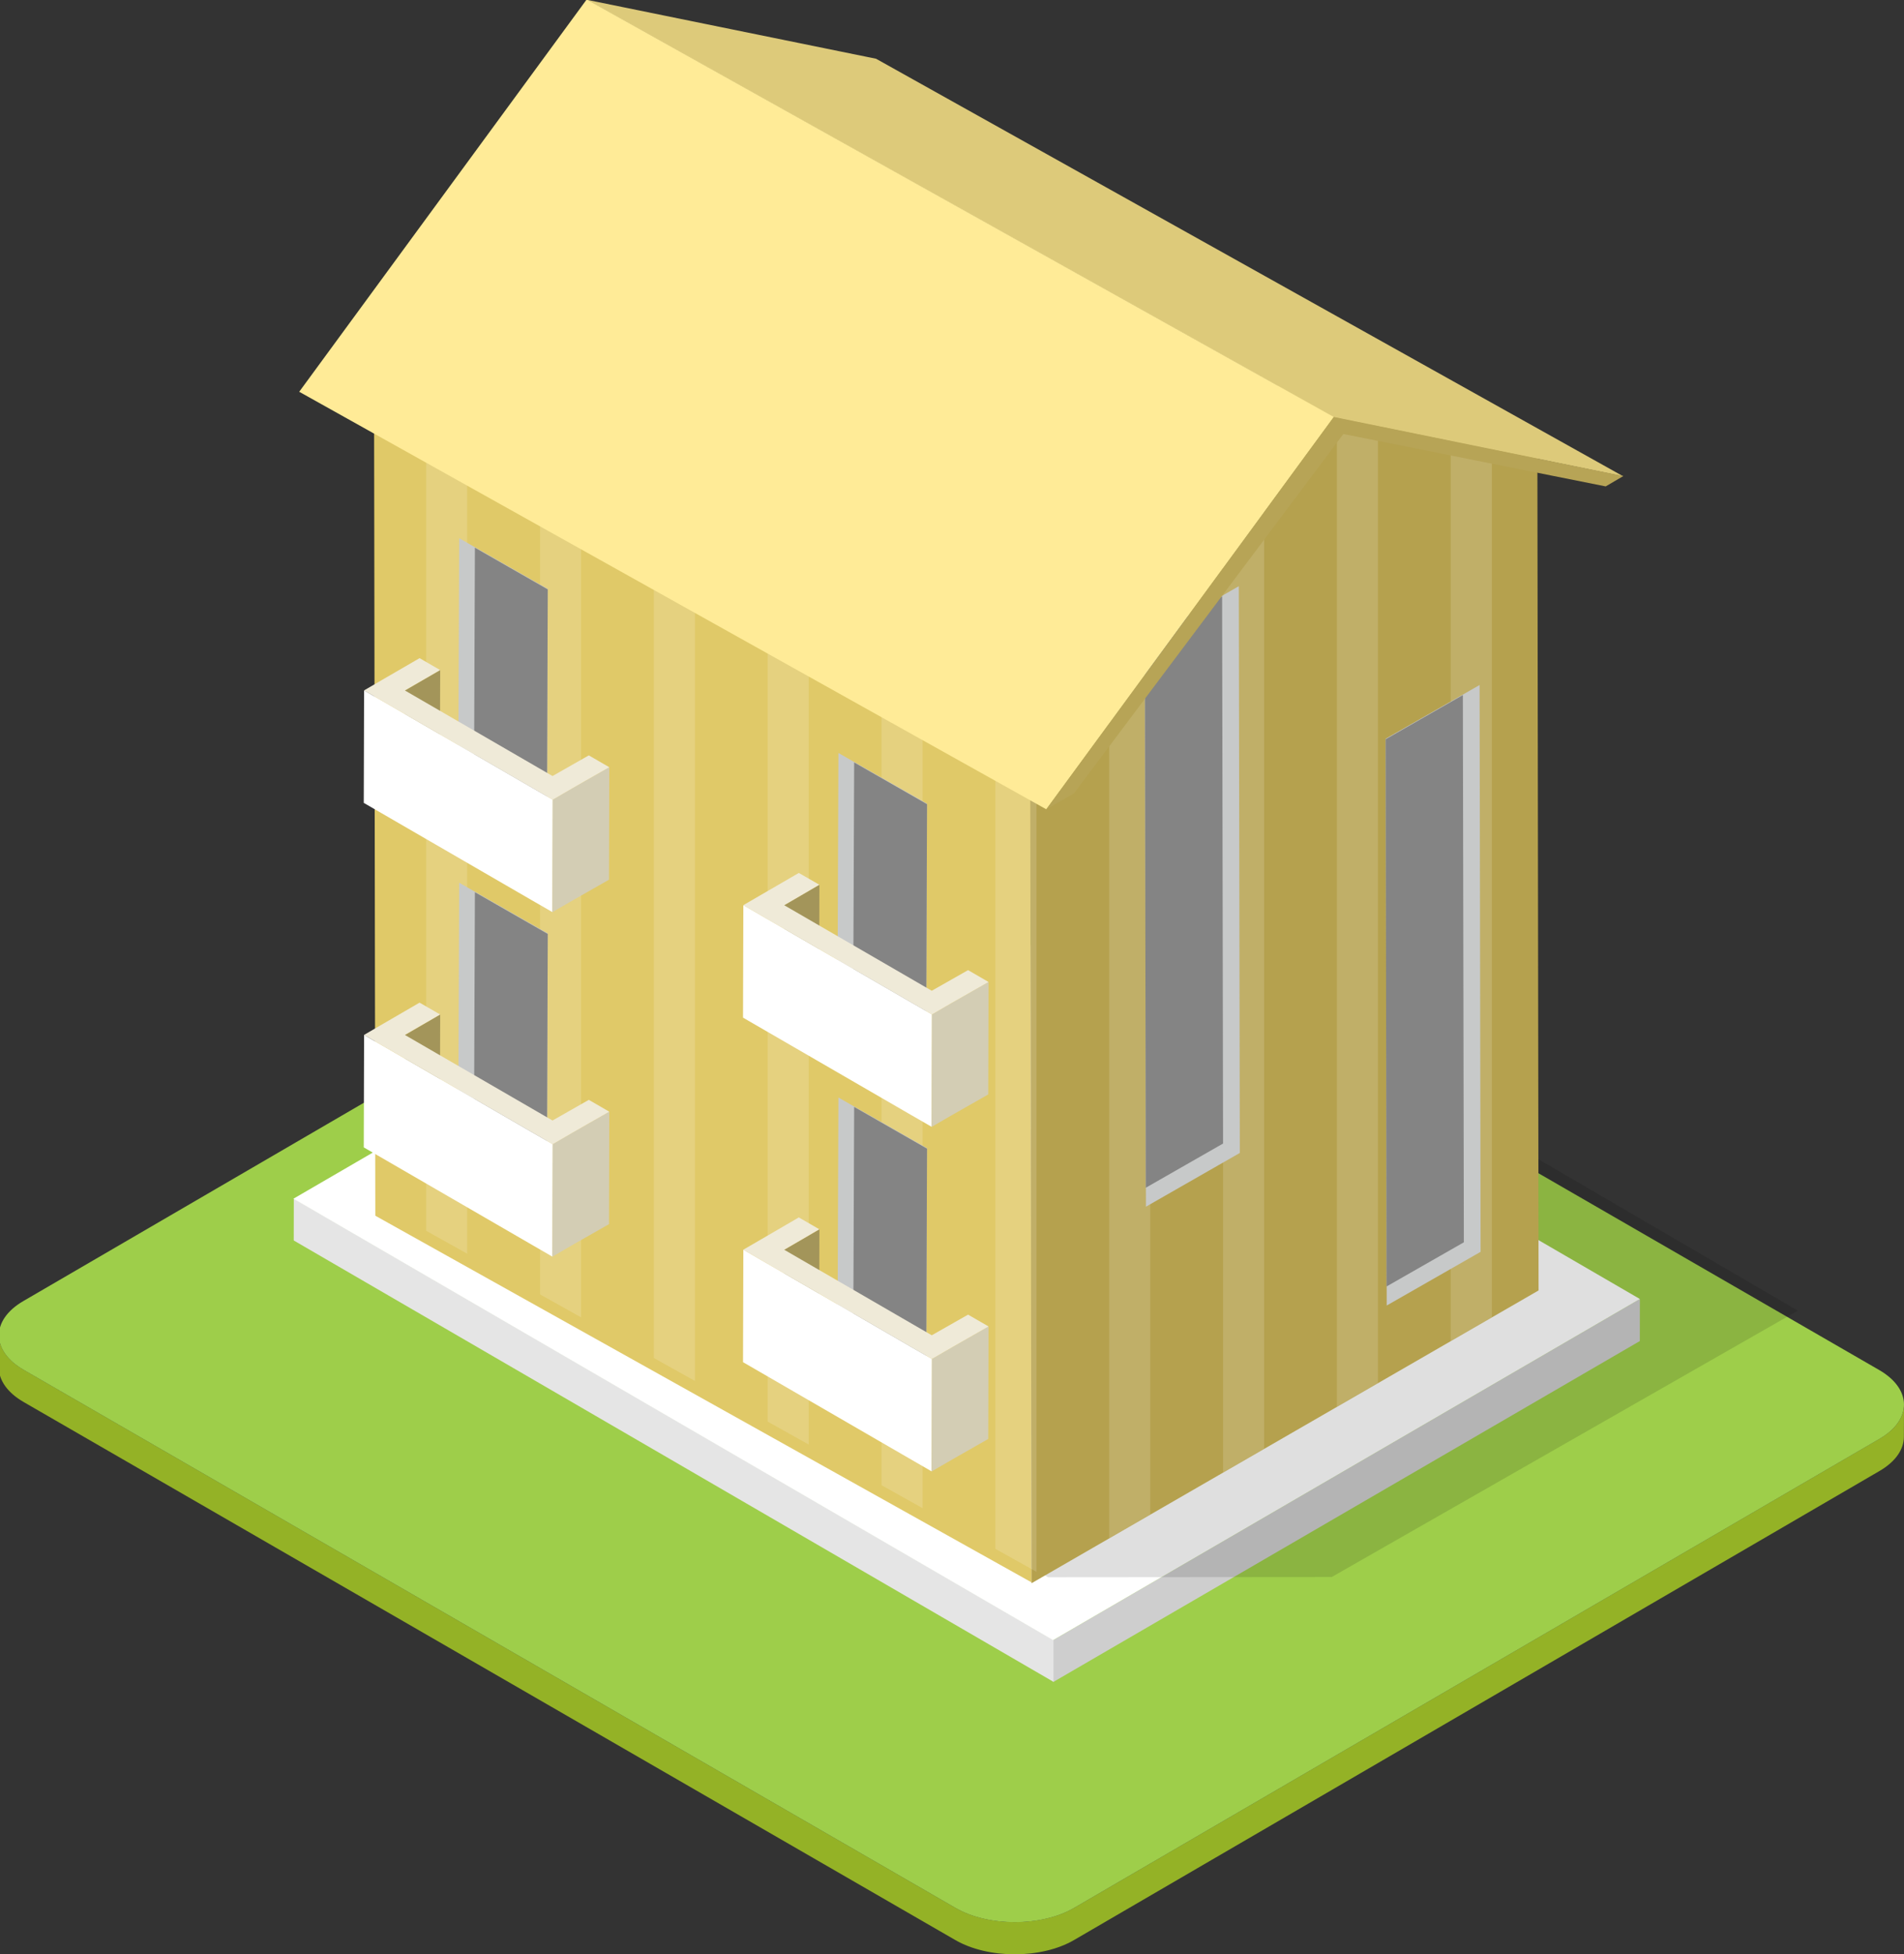 <?xml version="1.0" encoding="UTF-8" standalone="no"?>
<!-- Created with Inkscape (http://www.inkscape.org/) -->

<svg
   xmlns:dc="http://purl.org/dc/elements/1.1/"
   xmlns:cc="http://creativecommons.org/ns#"
   xmlns:rdf="http://www.w3.org/1999/02/22-rdf-syntax-ns#"
   xmlns:svg="http://www.w3.org/2000/svg"
   xmlns="http://www.w3.org/2000/svg"
   xmlns:sodipodi="http://sodipodi.sourceforge.net/DTD/sodipodi-0.dtd"
   xmlns:inkscape="http://www.inkscape.org/namespaces/inkscape"
   width="46.131mm"
   height="47.33mm"
   viewBox="0 0 46.131 47.33"
   version="1.1"
   id="svg17471"
   inkscape:version="0.92.3 (2405546, 2018-03-11)"
   sodipodi:docname="apartemant-17.svg">
  <rect x="0" y="0" width="46.131" height="47.33" fill="#333333" stroke="none"/>
  <defs
     id="defs17465">
    <clipPath
       clipPathUnits="userSpaceOnUse"
       id="clipPath272075">
      <path
         d="m 1274.104,727.765 45.052,-25.166 34.801,20.09 -0.085,58.936 -17.463,3.558 -17.348,-23.65 -45.047,25.166 z"
         id="path272073"
         inkscape:connector-curvature="0" />
    </clipPath>
    <clipPath
       clipPathUnits="userSpaceOnUse"
       id="clipPath272083">
      <path
         d="m 1276.76,805.197 h 2.82 v -88.176 h -2.82 z"
         id="path272081"
         inkscape:connector-curvature="0" />
    </clipPath>
    <clipPath
       clipPathUnits="userSpaceOnUse"
       id="clipPath272097">
      <path
         d="m 1284.58,802.937 h 2.82 V 714.76 h -2.82 z"
         id="path272095"
         inkscape:connector-curvature="0" />
    </clipPath>
    <clipPath
       clipPathUnits="userSpaceOnUse"
       id="clipPath272111">
      <path
         d="m 1292.39,800.674 h 2.82 v -88.178 h -2.82 z"
         id="path272109"
         inkscape:connector-curvature="0" />
    </clipPath>
    <clipPath
       clipPathUnits="userSpaceOnUse"
       id="clipPath272125">
      <path
         d="m 1300.2,798.41 h 2.82 v -88.178 h -2.82 z"
         id="path272123"
         inkscape:connector-curvature="0" />
    </clipPath>
    <clipPath
       clipPathUnits="userSpaceOnUse"
       id="clipPath272139">
      <path
         d="m 1308.02,797.666 h 2.82 V 696.152 h -2.82 z"
         id="path272137"
         inkscape:connector-curvature="0" />
    </clipPath>
    <clipPath
       clipPathUnits="userSpaceOnUse"
       id="clipPath272153">
      <path
         d="m 1315.83,795.061 h 2.82 V 693.547 h -2.82 z"
         id="path272151"
         inkscape:connector-curvature="0" />
    </clipPath>
    <clipPath
       clipPathUnits="userSpaceOnUse"
       id="clipPath272167">
      <path
         d="m 1323.64,792.455 h 2.82 V 690.943 h -2.82 z"
         id="path272165"
         inkscape:connector-curvature="0" />
    </clipPath>
    <clipPath
       clipPathUnits="userSpaceOnUse"
       id="clipPath272181">
      <path
         d="m 1331.46,789.85 h 2.82 V 688.336 h -2.82 z"
         id="path272179"
         inkscape:connector-curvature="0" />
    </clipPath>
    <clipPath
       clipPathUnits="userSpaceOnUse"
       id="clipPath272195">
      <path
         d="m 1339.27,787.246 h 2.82 V 685.732 h -2.82 z"
         id="path272193"
         inkscape:connector-curvature="0" />
    </clipPath>
    <clipPath
       clipPathUnits="userSpaceOnUse"
       id="clipPath272209">
      <path
         d="m 1347.08,784.641 h 2.83 V 683.127 h -2.83 z"
         id="path272207"
         inkscape:connector-curvature="0" />
    </clipPath>
    <clipPath
       clipPathUnits="userSpaceOnUse"
       id="clipPath272051">
      <path
         d="m 1291.49,742.131 h 79.42 v -39.615 h -79.42 z"
         id="path272049"
         inkscape:connector-curvature="0" />
    </clipPath>
  </defs>
  <sodipodi:namedview
     id="base"
     pagecolor="#ffffff"
     bordercolor="#666666"
     borderopacity="1.0"
     inkscape:pageopacity="0.0"
     inkscape:pageshadow="2"
     inkscape:zoom="0.35"
     inkscape:cx="114.32019"
     inkscape:cy="-1.9852677"
     inkscape:document-units="mm"
     inkscape:current-layer="layer1"
     showgrid="false"
     fit-margin-top="0"
     fit-margin-left="0"
     fit-margin-right="0"
     fit-margin-bottom="0"
     inkscape:window-width="1366"
     inkscape:window-height="716"
     inkscape:window-x="-8"
     inkscape:window-y="-8"
     inkscape:window-maximized="1" />
  <g
     inkscape:label="Layer 1"
     inkscape:groupmode="layer"
     id="layer1"
     transform="translate(107.732,-100.978)">
    <g
       id="g272025"
       transform="matrix(0.353,0,0,-0.353,-62.193,135.828)">
      <path
         d="m 0,0 -55.28,-32.188 c -2.245,-1.304 -5.895,-1.304 -8.151,0 L -127.379,4.73 c -1.134,0.655 -1.704,1.52 -1.7,2.379 l -0.009,-2.211 c 0,-0.861 0.567,-1.72 1.705,-2.377 l 63.943,-36.917 c 2.258,-1.307 5.91,-1.307 8.155,0 l 55.279,32.183 c 1.115,0.647 1.675,1.496 1.675,2.344 L 1.678,2.342 C 1.675,1.492 1.115,0.645 0,0"
         style="fill:#94b226;fill-opacity:1;fill-rule:nonzero;stroke:none"
         id="path272027"
         inkscape:connector-curvature="0" />
    </g>
    <g
       id="g272029"
       transform="matrix(0.353,0,0,-0.353,-62.202,134.163)">
      <path
         d="m 0,0 c 2.259,-1.307 2.27,-3.42 0.025,-4.721 l -55.28,-32.187 c -2.245,-1.305 -5.894,-1.305 -8.15,0 L -127.354,0.01 c -2.257,1.303 -2.27,3.418 -0.023,4.722 l 55.28,32.184 c 2.242,1.305 5.895,1.305 8.155,0 z"
         style="fill:#9ece4a;fill-opacity:1;fill-rule:nonzero;stroke:none"
         id="path272031"
         inkscape:connector-curvature="0" />
    </g>
    <g
       id="g272033"
       transform="matrix(0.353,0,0,-0.353,-68,132.443)">
      <path
         d="m 0,0 -0.005,-2.885 -40.267,-23.4 v 2.877 z"
         style="fill:#cecece;fill-opacity:1;fill-rule:nonzero;stroke:none"
         id="path272035"
         inkscape:connector-curvature="0" />
    </g>
    <g
       id="g272037"
       transform="matrix(0.353,0,0,-0.353,-82.207,140.701)">
      <path
         d="m 0,0 v -2.877 l -52.147,30.287 0.005,2.881 z"
         style="fill:#e5e5e5;fill-opacity:1;fill-rule:nonzero;stroke:none"
         id="path272039"
         inkscape:connector-curvature="0" />
    </g>
    <g
       id="g272041"
       transform="matrix(0.353,0,0,-0.353,-68,132.443)">
      <path
         d="M 0,0 -40.272,-23.408 -92.414,6.883 -52.146,30.285 Z"
         style="fill:#ffffff;fill-opacity:1;fill-rule:nonzero;stroke:none"
         id="path272043"
         inkscape:connector-curvature="0" />
    </g>
    <g
       transform="matrix(0.353,0,0,-0.353,-548.104,387.171)"
       id="g272045">
      <g
         id="g272047" />
      <g
         id="g272059">
        <g
           clip-path="url(#clipPath272051)"
           id="g272057"
           style="opacity:0.13">
          <g
             transform="translate(1370.912,720.811)"
             id="g272055">
            <path
               d="M 0,0 -31.996,-18.279 -51.46,-18.295 -79.424,-2.348 -36.542,21.32 Z"
               style="fill:#060606;fill-opacity:1;fill-rule:nonzero;stroke:none"
               id="path272053"
               inkscape:connector-curvature="0" />
          </g>
        </g>
      </g>
    </g>
    <g
       id="g272061"
       transform="matrix(0.353,0,0,-0.353,-82.735,139.309)">
      <path
         d="M 0,0 -45.053,25.166 -45.143,84.1 -0.096,58.934 Z"
         style="fill:#e0c968;fill-opacity:1;fill-rule:nonzero;stroke:none"
         id="path272063"
         inkscape:connector-curvature="0" />
    </g>
    <g
       id="g272065"
       transform="matrix(0.353,0,0,-0.353,-76.649,110.175)">
      <path
         d="m 0,0 17.463,-3.559 0.085,-58.935 -34.801,-20.09 -0.096,58.934 z"
         style="fill:#b5a14e;fill-opacity:1;fill-rule:nonzero;stroke:none"
         id="path272067"
         inkscape:connector-curvature="0" />
    </g>
    <g
       transform="matrix(0.353,0,0,-0.353,-548.104,387.171)"
       id="g272069">
      <g
         id="g272071"
         clip-path="url(#clipPath272075)">
        <g
           id="g272077">
          <g
             id="g272079" />
          <g
             id="g272089">
            <g
               clip-path="url(#clipPath272083)"
               id="g272087"
               style="opacity:0.15">
              <path
                 d="m 1279.581,717.021 h -2.819 v 88.176 h 2.819 z"
                 style="fill:#ffffff;fill-opacity:1;fill-rule:nonzero;stroke:none"
                 id="path272085"
                 inkscape:connector-curvature="0" />
            </g>
          </g>
        </g>
        <g
           id="g272091">
          <g
             id="g272093" />
          <g
             id="g272103">
            <g
               clip-path="url(#clipPath272097)"
               id="g272101"
               style="opacity:0.15">
              <path
                 d="m 1287.396,714.76 h -2.82 v 88.178 h 2.82 z"
                 style="fill:#ffffff;fill-opacity:1;fill-rule:nonzero;stroke:none"
                 id="path272099"
                 inkscape:connector-curvature="0" />
            </g>
          </g>
        </g>
        <g
           id="g272105">
          <g
             id="g272107" />
          <g
             id="g272117">
            <g
               clip-path="url(#clipPath272111)"
               id="g272115"
               style="opacity:0.15">
              <path
                 d="m 1295.21,712.496 h -2.819 v 88.178 h 2.819 z"
                 style="fill:#ffffff;fill-opacity:1;fill-rule:nonzero;stroke:none"
                 id="path272113"
                 inkscape:connector-curvature="0" />
            </g>
          </g>
        </g>
        <g
           id="g272119">
          <g
             id="g272121" />
          <g
             id="g272131">
            <g
               clip-path="url(#clipPath272125)"
               id="g272129"
               style="opacity:0.15">
              <path
                 d="m 1303.022,710.232 h -2.823 v 88.178 h 2.823 z"
                 style="fill:#ffffff;fill-opacity:1;fill-rule:nonzero;stroke:none"
                 id="path272127"
                 inkscape:connector-curvature="0" />
            </g>
          </g>
        </g>
        <g
           id="g272133">
          <g
             id="g272135" />
          <g
             id="g272145">
            <g
               clip-path="url(#clipPath272139)"
               id="g272143"
               style="opacity:0.15">
              <path
                 d="m 1310.836,696.152 h -2.819 v 101.514 h 2.819 z"
                 style="fill:#ffffff;fill-opacity:1;fill-rule:nonzero;stroke:none"
                 id="path272141"
                 inkscape:connector-curvature="0" />
            </g>
          </g>
        </g>
        <g
           id="g272147">
          <g
             id="g272149" />
          <g
             id="g272159">
            <g
               clip-path="url(#clipPath272153)"
               id="g272157"
               style="opacity:0.15">
              <path
                 d="m 1318.651,693.547 h -2.821 v 101.514 h 2.821 z"
                 style="fill:#ffffff;fill-opacity:1;fill-rule:nonzero;stroke:none"
                 id="path272155"
                 inkscape:connector-curvature="0" />
            </g>
          </g>
        </g>
        <g
           id="g272161">
          <g
             id="g272163" />
          <g
             id="g272173">
            <g
               clip-path="url(#clipPath272167)"
               id="g272171"
               style="opacity:0.15">
              <path
                 d="m 1326.465,690.943 h -2.821 v 101.512 h 2.821 z"
                 style="fill:#ffffff;fill-opacity:1;fill-rule:nonzero;stroke:none"
                 id="path272169"
                 inkscape:connector-curvature="0" />
            </g>
          </g>
        </g>
        <g
           id="g272175">
          <g
             id="g272177" />
          <g
             id="g272187">
            <g
               clip-path="url(#clipPath272181)"
               id="g272185"
               style="opacity:0.15">
              <path
                 d="m 1334.277,688.336 h -2.821 V 789.85 h 2.821 z"
                 style="fill:#ffffff;fill-opacity:1;fill-rule:nonzero;stroke:none"
                 id="path272183"
                 inkscape:connector-curvature="0" />
            </g>
          </g>
        </g>
        <g
           id="g272189">
          <g
             id="g272191" />
          <g
             id="g272201">
            <g
               clip-path="url(#clipPath272195)"
               id="g272199"
               style="opacity:0.15">
              <path
                 d="m 1342.092,685.732 h -2.819 v 101.514 h 2.819 z"
                 style="fill:#ffffff;fill-opacity:1;fill-rule:nonzero;stroke:none"
                 id="path272197"
                 inkscape:connector-curvature="0" />
            </g>
          </g>
        </g>
        <g
           id="g272203">
          <g
             id="g272205" />
          <g
             id="g272215">
            <g
               clip-path="url(#clipPath272209)"
               id="g272213"
               style="opacity:0.15">
              <path
                 d="m 1349.907,683.127 h -2.824 v 101.514 h 2.824 z"
                 style="fill:#ffffff;fill-opacity:1;fill-rule:nonzero;stroke:none"
                 id="path272211"
                 inkscape:connector-curvature="0" />
            </g>
          </g>
        </g>
      </g>
    </g>
    <g
       id="g272225"
       transform="matrix(0.353,0,0,-0.353,-79.992,116.478)">
      <path
         d="M 0,0 0.068,-38.893 6.512,-35.205 6.441,3.684 Z"
         style="fill:#c7c9c9;fill-opacity:1;fill-rule:nonzero;stroke:none"
         id="path272227"
         inkscape:connector-curvature="0" />
    </g>
    <g
       id="g272229"
       transform="matrix(0.353,0,0,-0.353,-78.122,115.421)">
      <path
         d="m 0,0 0.065,-37.553 -5.303,-3.033 -0.063,37.551 z"
         style="fill:#848484;fill-opacity:1;fill-rule:nonzero;stroke:none"
         id="path272231"
         inkscape:connector-curvature="0" />
    </g>
    <g
       id="g272233"
       transform="matrix(0.353,0,0,-0.353,-74.158,118.871)">
      <path
         d="M 0,0 0.067,-38.895 6.512,-35.211 6.443,3.684 Z"
         style="fill:#c7c9c9;fill-opacity:1;fill-rule:nonzero;stroke:none"
         id="path272235"
         inkscape:connector-curvature="0" />
    </g>
    <g
       id="g272237"
       transform="matrix(0.353,0,0,-0.353,-72.289,117.814)">
      <path
         d="M 0,0 0.068,-37.551 -5.238,-40.582 -5.3,-3.033 Z"
         style="fill:#848484;fill-opacity:1;fill-rule:nonzero;stroke:none"
         id="path272239"
         inkscape:connector-curvature="0" />
    </g>
    <g
       id="g272241"
       transform="matrix(0.353,0,0,-0.353,-75.42,111.084)">
      <path
         d="m 0,0 -51.282,28.648 19.875,-4.05 51.279,-28.651 z"
         style="fill:#ddca7a;fill-opacity:1;fill-rule:nonzero;stroke:none"
         id="path272243"
         inkscape:connector-curvature="0" />
    </g>
    <g
       id="g272245"
       transform="matrix(0.353,0,0,-0.353,-82.382,120.581)">
      <path
         d="M 0,0 -51.276,28.65 -31.547,55.568 19.735,26.92 Z"
         style="fill:#ffeb97;fill-opacity:1;fill-rule:nonzero;stroke:none"
         id="path272247"
         inkscape:connector-curvature="0" />
    </g>
    <g
       id="g272249"
       transform="matrix(0.353,0,0,-0.353,-82.382,120.581)">
      <path
         d="M 0,0 1.894,1.084 20.39,25.752 38.395,22.156 39.607,22.867 19.735,26.92 Z"
         style="fill:#b7a456;fill-opacity:1;fill-rule:nonzero;stroke:none"
         id="path272251"
         inkscape:connector-curvature="0" />
    </g>
    <g
       id="g272253"
       transform="matrix(0.353,0,0,-0.353,-94.462,115.243)">
      <path
         d="m 0,0 -0.062,-17.426 -6.081,3.479 0.068,17.427 z"
         style="fill:#c7c9c9;fill-opacity:1;fill-rule:nonzero;stroke:none"
         id="path272255"
         inkscape:connector-curvature="0" />
    </g>
    <g
       id="g272257"
       transform="matrix(0.353,0,0,-0.353,-96.226,114.244)">
      <path
         d="m 0,0 -0.061,-16.164 5.005,-2.863 0.057,16.164 z"
         style="fill:#848484;fill-opacity:1;fill-rule:nonzero;stroke:none"
         id="path272259"
         inkscape:connector-curvature="0" />
    </g>
    <g
       id="g272261"
       transform="matrix(0.353,0,0,-0.353,-97.067,117.209)">
      <path
         d="m 0,0 -0.021,-7.715 -2.417,-1.404 0.021,7.717 z"
         style="fill:#a3955a;fill-opacity:1;fill-rule:nonzero;stroke:none"
         id="path272263"
         inkscape:connector-curvature="0" />
    </g>
    <g
       id="g272265"
       transform="matrix(0.353,0,0,-0.353,-94.837,120.061)">
      <path
         d="m 0,0 -11.541,6.686 -0.022,-7.719 11.543,-6.686 1.407,-0.81 0.022,7.715 z"
         style="fill:#ffffff;fill-opacity:1;fill-rule:nonzero;stroke:none"
         id="path272267"
         inkscape:connector-curvature="0" />
    </g>
    <g
       id="g272269"
       transform="matrix(0.353,0,0,-0.353,-92.97,119.562)">
      <path
         d="m 0,0 -2.486,-1.416 -1.398,-0.814 -0.022,-7.715 1.398,0.81 2.489,1.418 z"
         style="fill:#d3cdb4;fill-opacity:1;fill-rule:nonzero;stroke:none"
         id="path272271"
         inkscape:connector-curvature="0" />
    </g>
    <g
       id="g272273"
       transform="matrix(0.353,0,0,-0.353,-92.97,119.562)">
      <path
         d="m 0,0 -2.486,-1.416 -1.398,-0.814 -1.409,0.814 -11.541,6.686 1.395,0.812 2.418,1.402 1.407,-0.814 -2.417,-1.402 10.135,-5.872 2.491,1.417 z"
         style="fill:#efead8;fill-opacity:1;fill-rule:nonzero;stroke:none"
         id="path272275"
         inkscape:connector-curvature="0" />
    </g>
    <g
       id="g272277"
       transform="matrix(0.353,0,0,-0.353,-85.272,120.445)">
      <path
         d="m 0,0 -0.065,-17.426 -6.08,3.481 0.064,17.424 z"
         style="fill:#c7c9c9;fill-opacity:1;fill-rule:nonzero;stroke:none"
         id="path272279"
         inkscape:connector-curvature="0" />
    </g>
    <g
       id="g272281"
       transform="matrix(0.353,0,0,-0.353,-87.037,119.446)">
      <path
         d="m 0,0 -0.065,-16.164 5.007,-2.865 0.06,16.164 z"
         style="fill:#848484;fill-opacity:1;fill-rule:nonzero;stroke:none"
         id="path272283"
         inkscape:connector-curvature="0" />
    </g>
    <g
       id="g272285"
       transform="matrix(0.353,0,0,-0.353,-87.879,122.409)">
      <path
         d="m 0,0 -0.02,-7.719 -2.419,-1.406 0.025,7.721 z"
         style="fill:#a3955a;fill-opacity:1;fill-rule:nonzero;stroke:none"
         id="path272287"
         inkscape:connector-curvature="0" />
    </g>
    <g
       id="g272289"
       transform="matrix(0.353,0,0,-0.353,-85.648,125.263)">
      <path
         d="m 0,0 -11.541,6.686 -0.022,-7.719 11.543,-6.684 1.407,-0.81 0.021,7.714 z"
         style="fill:#ffffff;fill-opacity:1;fill-rule:nonzero;stroke:none"
         id="path272291"
         inkscape:connector-curvature="0" />
    </g>
    <g
       id="g272293"
       transform="matrix(0.353,0,0,-0.353,-83.781,124.764)">
      <path
         d="m 0,0 -2.486,-1.416 -1.399,-0.813 -0.021,-7.714 1.397,0.81 2.487,1.416 z"
         style="fill:#d3cdb4;fill-opacity:1;fill-rule:nonzero;stroke:none"
         id="path272295"
         inkscape:connector-curvature="0" />
    </g>
    <g
       id="g272297"
       transform="matrix(0.353,0,0,-0.353,-83.781,124.764)">
      <path
         d="m 0,0 -2.486,-1.416 -1.399,-0.813 -1.408,0.813 -11.541,6.686 1.395,0.81 2.416,1.402 1.407,-0.808 -2.414,-1.404 10.132,-5.872 2.492,1.416 z"
         style="fill:#efead8;fill-opacity:1;fill-rule:nonzero;stroke:none"
         id="path272299"
         inkscape:connector-curvature="0" />
    </g>
    <g
       id="g272301"
       transform="matrix(0.353,0,0,-0.353,-94.462,123.587)">
      <path
         d="m 0,0 -0.062,-17.43 -6.081,3.481 0.068,17.426 z"
         style="fill:#c7c9c9;fill-opacity:1;fill-rule:nonzero;stroke:none"
         id="path272303"
         inkscape:connector-curvature="0" />
    </g>
    <g
       id="g272305"
       transform="matrix(0.353,0,0,-0.353,-96.226,122.589)">
      <path
         d="m 0,0 -0.061,-16.164 5.005,-2.863 0.057,16.162 z"
         style="fill:#848484;fill-opacity:1;fill-rule:nonzero;stroke:none"
         id="path272307"
         inkscape:connector-curvature="0" />
    </g>
    <g
       id="g272309"
       transform="matrix(0.353,0,0,-0.353,-97.067,125.553)">
      <path
         d="m 0,0 -0.021,-7.721 -2.417,-1.398 0.021,7.715 z"
         style="fill:#a3955a;fill-opacity:1;fill-rule:nonzero;stroke:none"
         id="path272311"
         inkscape:connector-curvature="0" />
    </g>
    <g
       id="g272313"
       transform="matrix(0.353,0,0,-0.353,-94.837,128.407)">
      <path
         d="m 0,0 -11.541,6.686 -0.022,-7.715 11.543,-6.686 1.407,-0.814 0.022,7.718 z"
         style="fill:#ffffff;fill-opacity:1;fill-rule:nonzero;stroke:none"
         id="path272315"
         inkscape:connector-curvature="0" />
    </g>
    <g
       id="g272317"
       transform="matrix(0.353,0,0,-0.353,-92.97,127.906)">
      <path
         d="m 0,0 -2.486,-1.418 -1.398,-0.811 -0.022,-7.718 1.398,0.814 2.489,1.416 z"
         style="fill:#d3cdb4;fill-opacity:1;fill-rule:nonzero;stroke:none"
         id="path272319"
         inkscape:connector-curvature="0" />
    </g>
    <g
       id="g272321"
       transform="matrix(0.353,0,0,-0.353,-92.97,127.906)">
      <path
         d="m 0,0 -2.486,-1.418 -1.398,-0.811 -1.409,0.811 -11.541,6.686 1.395,0.812 2.418,1.404 1.407,-0.812 -2.417,-1.404 10.135,-5.872 2.491,1.417 z"
         style="fill:#efead8;fill-opacity:1;fill-rule:nonzero;stroke:none"
         id="path272323"
         inkscape:connector-curvature="0" />
    </g>
    <g
       id="g272325"
       transform="matrix(0.353,0,0,-0.353,-85.272,128.79)">
      <path
         d="m 0,0 -0.065,-17.428 -6.08,3.481 0.064,17.426 z"
         style="fill:#c7c9c9;fill-opacity:1;fill-rule:nonzero;stroke:none"
         id="path272327"
         inkscape:connector-curvature="0" />
    </g>
    <g
       id="g272329"
       transform="matrix(0.353,0,0,-0.353,-87.037,127.79)">
      <path
         d="m 0,0 -0.065,-16.166 5.007,-2.867 0.06,16.168 z"
         style="fill:#848484;fill-opacity:1;fill-rule:nonzero;stroke:none"
         id="path272331"
         inkscape:connector-curvature="0" />
    </g>
    <g
       id="g272333"
       transform="matrix(0.353,0,0,-0.353,-87.879,130.756)">
      <path
         d="m 0,0 -0.02,-7.717 -2.419,-1.402 0.025,7.717 z"
         style="fill:#a3955a;fill-opacity:1;fill-rule:nonzero;stroke:none"
         id="path272335"
         inkscape:connector-curvature="0" />
    </g>
    <g
       id="g272337"
       transform="matrix(0.353,0,0,-0.353,-85.648,133.609)">
      <path
         d="m 0,0 -11.541,6.686 -0.022,-7.717 11.543,-6.684 1.407,-0.812 0.021,7.716 z"
         style="fill:#ffffff;fill-opacity:1;fill-rule:nonzero;stroke:none"
         id="path272339"
         inkscape:connector-curvature="0" />
    </g>
    <g
       id="g272341"
       transform="matrix(0.353,0,0,-0.353,-83.781,133.108)">
      <path
         d="m 0,0 -2.486,-1.42 -1.399,-0.81 -0.021,-7.717 1.397,0.81 2.487,1.418 z"
         style="fill:#d3cdb4;fill-opacity:1;fill-rule:nonzero;stroke:none"
         id="path272343"
         inkscape:connector-curvature="0" />
    </g>
    <g
       id="g272345"
       transform="matrix(0.353,0,0,-0.353,-83.781,133.108)">
      <path
         d="m 0,0 -2.486,-1.42 -1.399,-0.81 -1.408,0.81 -11.541,6.686 1.395,0.81 2.416,1.406 1.407,-0.814 -2.414,-1.402 10.132,-5.871 2.492,1.416 z"
         style="fill:#efead8;fill-opacity:1;fill-rule:nonzero;stroke:none"
         id="path272347"
         inkscape:connector-curvature="0" />
    </g>
  </g>
</svg>
